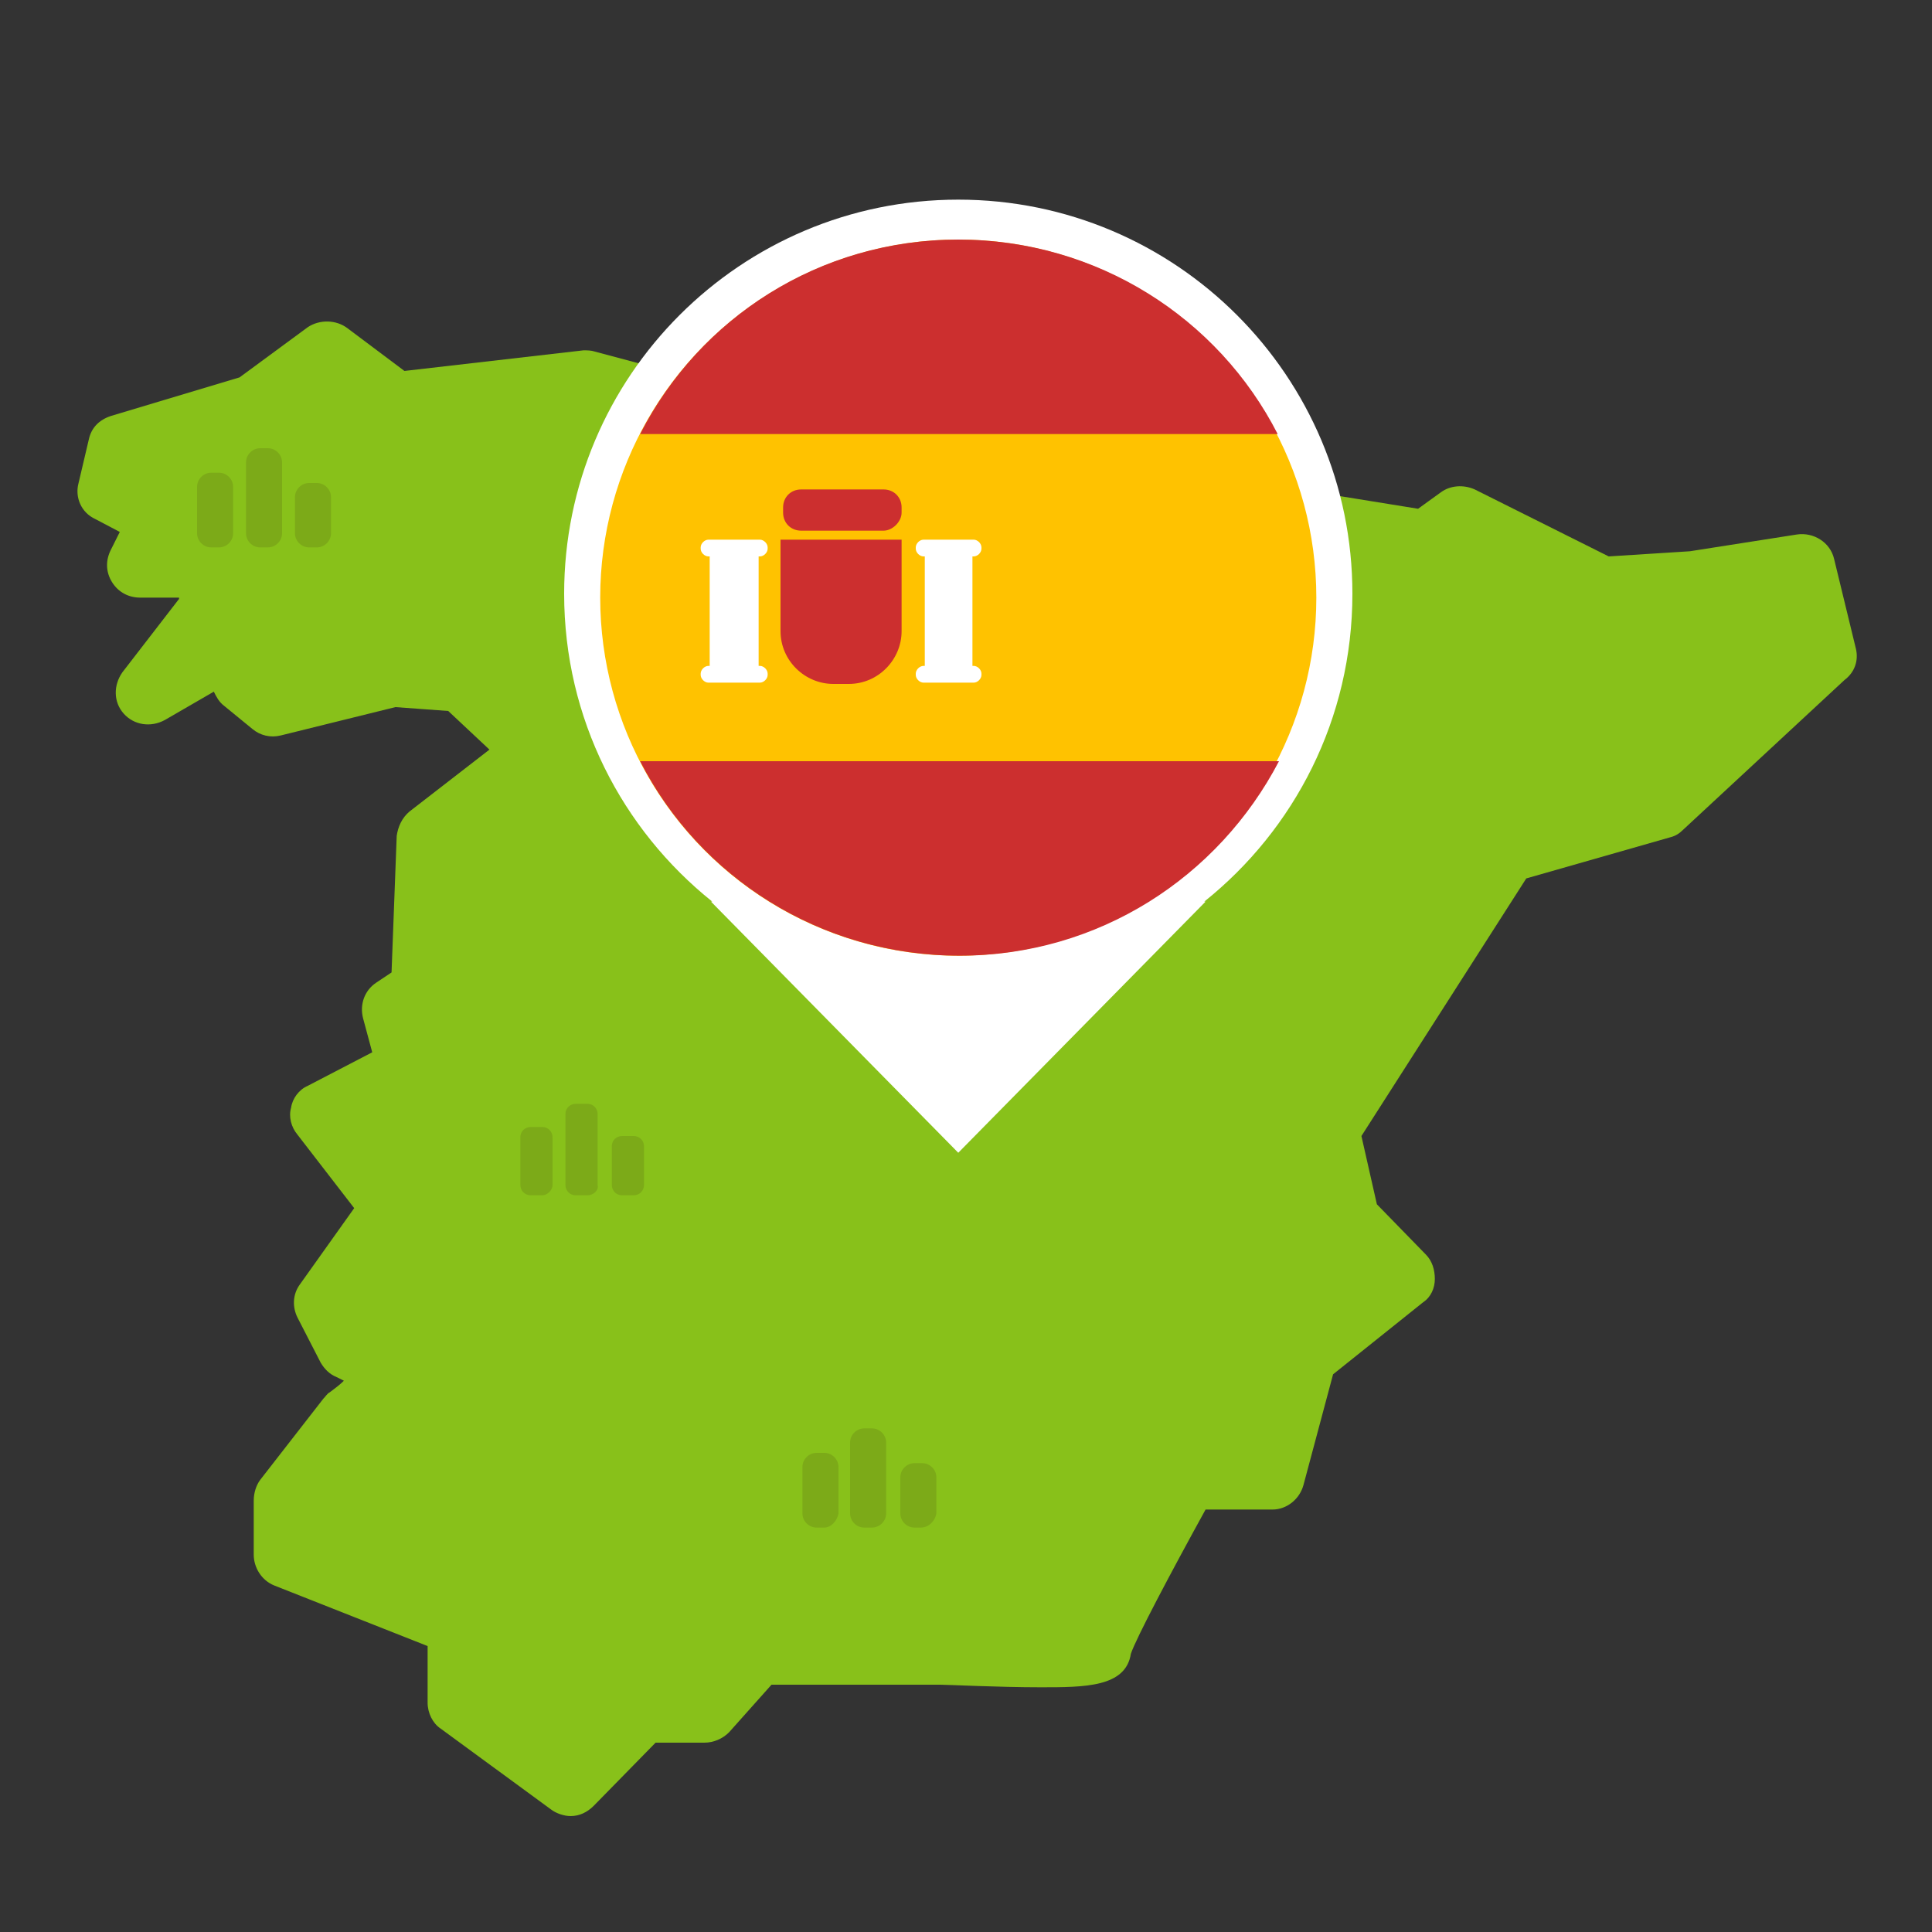 <?xml version="1.0" encoding="utf-8"?><!DOCTYPE svg PUBLIC "-//W3C//DTD SVG 1.1//EN" "http://www.w3.org/Graphics/SVG/1.1/DTD/svg11.dtd"><svg version="1.1" id="Layer_1" xmlns="http://www.w3.org/2000/svg" xmlns:xlink="http://www.w3.org/1999/xlink" x="0px" y="0px" width="150px" height="150px" viewBox="0 0 150 150" enable-background="new 0 0 150 150" xml:space="preserve"><rect x="0" y="0" width="150" height="150" fill="#333333" stroke="none"/><path fill="#88C11A" d="M144.1,50.4l-1.7-7c-0.3-1.3-1.6-2.1-2.9-1.9l-8.3,1.3l-6.3,0.4L114.5,38c-0.9-0.4-1.9-0.3-2.6,0.2l-1.8,1.3	l-16.7-2.7l-2.4-3.5c-0.4-0.5-0.9-0.9-1.5-1L84.1,31c-0.6-0.2-1.3-0.1-1.9,0.3l-1.5,0.8l-11.4-2.9c-0.4-0.1-0.8-0.1-1.2,0l-7.7,1.9	l-14.2-3.8c-0.3-0.1-0.6-0.1-0.9-0.1l-13.9,1.6L27,25.5c-0.9-0.7-2.2-0.7-3.1-0.1l-5.3,3.9l-10,3c-0.9,0.3-1.5,0.9-1.7,1.8l-0.8,3.4	c-0.3,1.1,0.2,2.3,1.3,2.8l1.9,1l-0.7,1.4c-0.4,0.8-0.4,1.7,0.1,2.5c0.5,0.8,1.3,1.2,2.2,1.2h3l0,0.1l-4.4,5.7	c-0.7,1-0.7,2.3,0.1,3.2c0.8,0.9,2.1,1.1,3.2,0.5l3.8-2.2c0.2,0.4,0.4,0.8,0.8,1.1l2.2,1.8c0.6,0.5,1.4,0.7,2.2,0.5l8.9-2.2l4.1,0.3	l3.2,3L31.8,63c-0.6,0.5-0.9,1.2-1,1.9l-0.4,10.6l-1.2,0.8c-0.9,0.6-1.3,1.7-1,2.8l0.7,2.6l-5,2.6c-0.7,0.3-1.2,1-1.3,1.7	c-0.2,0.7,0,1.5,0.5,2.1l4.4,5.7l-4.2,5.9c-0.6,0.8-0.6,1.8-0.2,2.6l1.8,3.5c0.3,0.5,0.7,0.9,1.2,1.1c0.2,0.1,0.4,0.2,0.6,0.3	c-0.3,0.3-0.7,0.6-1.1,0.9c-0.2,0.1-0.3,0.3-0.5,0.5l-4.9,6.3c-0.3,0.4-0.5,1-0.5,1.6v4.2c0,1,0.6,2,1.6,2.4l11.9,4.7v4.4	c0,0.8,0.4,1.6,1,2l8.6,6.3c0.4,0.3,1,0.5,1.5,0.5c0.7,0,1.3-0.3,1.8-0.8l4.8-4.9h3.8c0.7,0,1.4-0.3,1.9-0.8l3.3-3.7H73	c0.6,0,4.5,0.2,7.8,0.2c3.4,0,6.6,0,7-2.6c0.4-1.2,3.1-6.3,5.8-11.2h5.2c1.1,0,2.1-0.8,2.4-1.9l2.3-8.6l7-5.6	c0.6-0.4,0.9-1.1,0.9-1.8c0-0.7-0.2-1.4-0.7-1.9l-3.8-3.9l-1.2-5.3l12.8-20l11.2-3.2c0.4-0.1,0.7-0.3,1-0.6l12.5-11.6	C144,52.2,144.3,51.3,144.1,50.4z"/><path fill="#FFFFFF" d="M105,46.1c0-16.9-13.7-30.6-30.6-30.6c-16.9,0-30.6,13.7-30.6,30.6c0,9.7,4.5,18.3,11.5,23.9h-0.1l19.2,19.5	L93.6,70h-0.1C100.5,64.4,105,55.8,105,46.1z"/><circle fill="#FFC200" cx="74.4" cy="46.4" r="27.8"/><path fill="#CC2F2F" d="M49.7,59.1c4.6,9,14,15.1,24.8,15.1s20.1-6.1,24.8-15.1H49.7z"/><path fill="#CC2F2F" d="M49.7,33.7h49.5c-4.6-9-14-15.1-24.8-15.1S54.3,24.7,49.7,33.7z"/><path fill="#CC2F2F" d="M65.9,53.1h-1.2c-2.2,0-4.1-1.8-4.1-4.1v-7.1H70V49C70,51.2,68.2,53.1,65.9,53.1z"/><path fill="#CC2F2F" d="M68.6,41.2h-6.4c-0.8,0-1.4-0.6-1.4-1.4v-0.4c0-0.8,0.6-1.4,1.4-1.4h6.4c0.8,0,1.4,0.6,1.4,1.4v0.4	C70,40.5,69.3,41.2,68.6,41.2z"/><path fill="#FFFFFF" d="M59,41.9H55c-0.3,0-0.6,0.3-0.6,0.6v0.1c0,0.3,0.3,0.6,0.6,0.6h0.1v8.5H55c-0.3,0-0.6,0.3-0.6,0.6v0.1	c0,0.3,0.3,0.6,0.6,0.6H59c0.3,0,0.6-0.3,0.6-0.6v-0.1c0-0.3-0.3-0.6-0.6-0.6h-0.1v-8.5H59c0.3,0,0.6-0.3,0.6-0.6v-0.1	C59.6,42.2,59.3,41.9,59,41.9z"/><path fill="#FFFFFF" d="M75.6,43.2c0.3,0,0.6-0.3,0.6-0.6v-0.1c0-0.3-0.3-0.6-0.6-0.6h-3.9c-0.3,0-0.6,0.3-0.6,0.6v0.1	c0,0.3,0.3,0.6,0.6,0.6h0.1v8.5h-0.1c-0.3,0-0.6,0.3-0.6,0.6v0.1c0,0.3,0.3,0.6,0.6,0.6h3.9c0.3,0,0.6-0.3,0.6-0.6v-0.1	c0-0.3-0.3-0.6-0.6-0.6h-0.1v-8.5H75.6z"/><path fill="#7CAA18" d="M64,118.6h-0.6c-0.6,0-1.1-0.5-1.1-1.1v-3.6c0-0.6,0.5-1.1,1.1-1.1H64c0.6,0,1.1,0.5,1.1,1.1v3.6	C65,118.1,64.5,118.6,64,118.6z"/><path fill="#7CAA18" d="M67.7,118.6h-0.6c-0.6,0-1.1-0.5-1.1-1.1V112c0-0.6,0.5-1.1,1.1-1.1h0.6c0.6,0,1.1,0.5,1.1,1.1v5.5	C68.8,118.1,68.3,118.6,67.7,118.6z"/><path fill="#7CAA18" d="M71.5,118.6H71c-0.6,0-1.1-0.5-1.1-1.1v-2.8c0-0.6,0.5-1.1,1.1-1.1h0.6c0.6,0,1.1,0.5,1.1,1.1v2.8	C72.6,118.1,72.1,118.6,71.5,118.6z"/><path fill="#7CAA18" d="M17,42.5h-0.6c-0.6,0-1.1-0.5-1.1-1.1v-3.6c0-0.6,0.5-1.1,1.1-1.1H17c0.6,0,1.1,0.5,1.1,1.1v3.6	C18.1,42,17.6,42.5,17,42.5z"/><path fill="#7CAA18" d="M20.8,42.5h-0.6c-0.6,0-1.1-0.5-1.1-1.1v-5.5c0-0.6,0.5-1.1,1.1-1.1h0.6c0.6,0,1.1,0.5,1.1,1.1v5.5	C21.9,42,21.4,42.5,20.8,42.5z"/><path fill="#7CAA18" d="M24.6,42.5H24c-0.6,0-1.1-0.5-1.1-1.1v-2.8c0-0.6,0.5-1.1,1.1-1.1h0.6c0.6,0,1.1,0.5,1.1,1.1v2.8	C25.7,42,25.2,42.5,24.6,42.5z"/><path fill="#7CAA18" d="M42.1,92.8h-0.9c-0.5,0-0.8-0.4-0.8-0.8v-3.7c0-0.5,0.4-0.8,0.8-0.8h0.9c0.5,0,0.8,0.4,0.8,0.8V92	C42.9,92.4,42.5,92.8,42.1,92.8z"/><path fill="#7CAA18" d="M45.6,92.8h-0.9c-0.5,0-0.8-0.4-0.8-0.8v-5.5c0-0.5,0.4-0.8,0.8-0.8h0.9c0.5,0,0.8,0.4,0.8,0.8V92	C46.5,92.4,46.1,92.8,45.6,92.8z"/><path fill="#7CAA18" d="M49.2,92.8h-0.9c-0.5,0-0.8-0.4-0.8-0.8V89c0-0.5,0.4-0.8,0.8-0.8h0.9c0.5,0,0.8,0.4,0.8,0.8V92	C50,92.4,49.7,92.8,49.2,92.8z"/></svg>